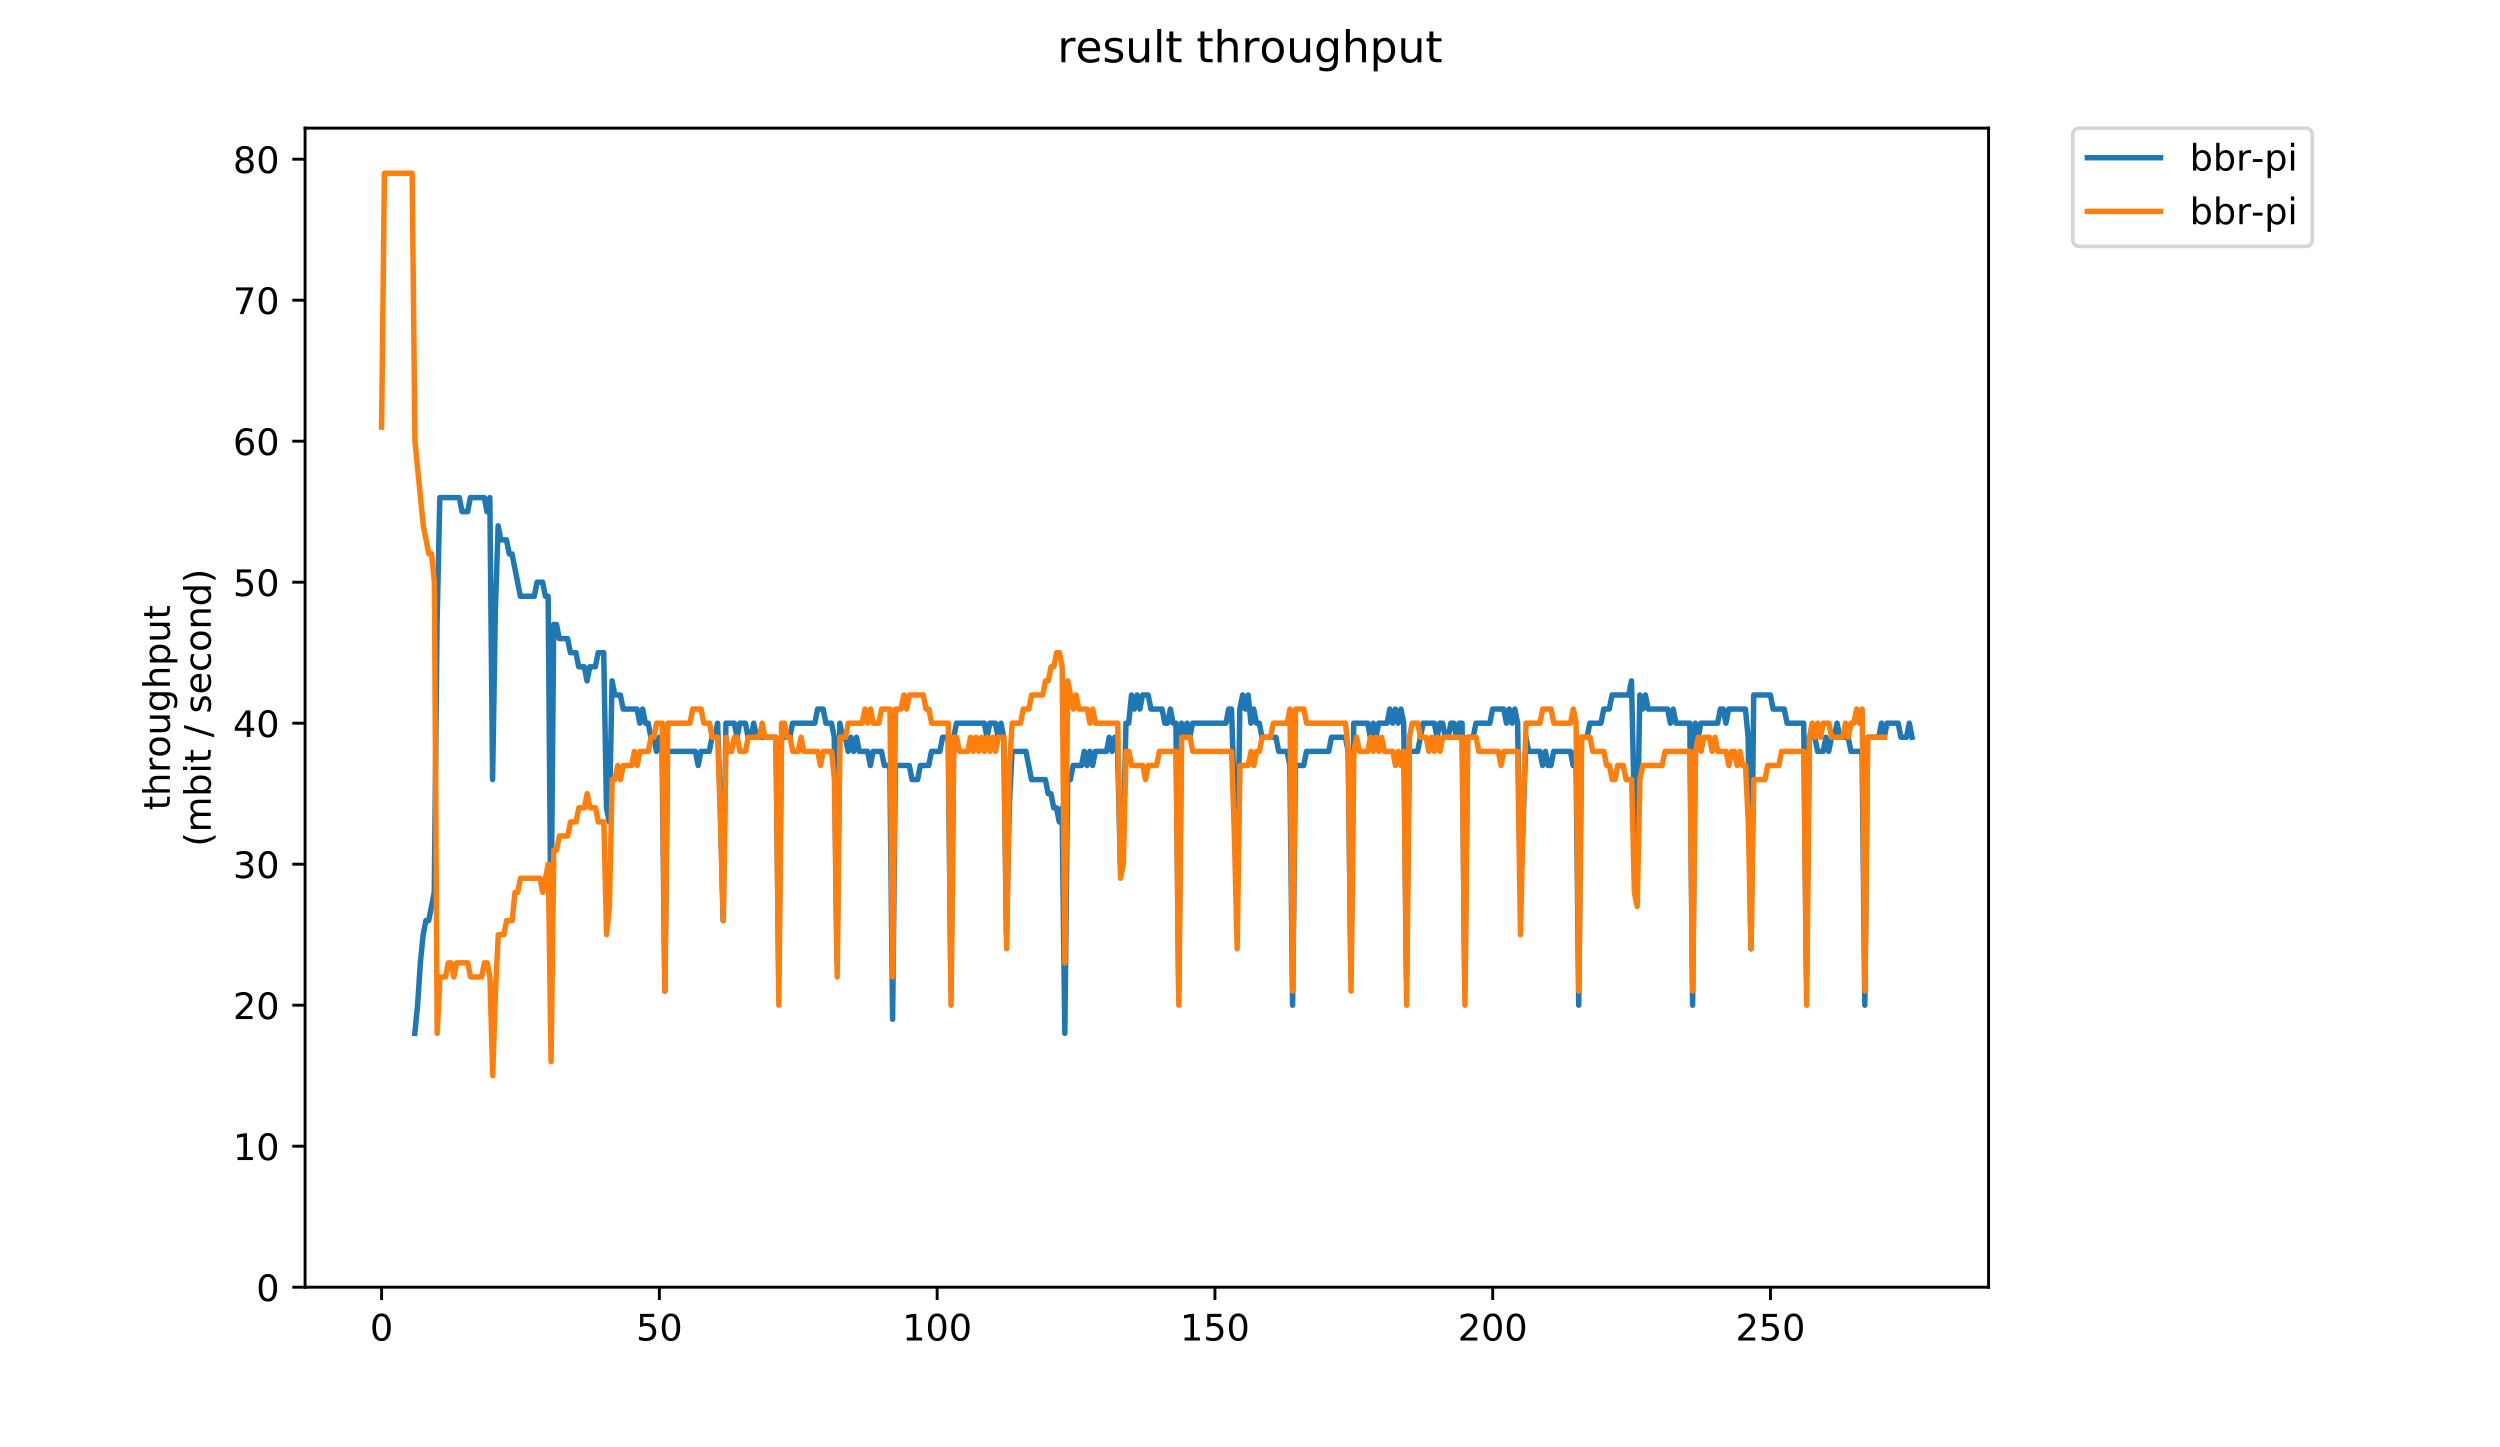 <?xml version="1.0" encoding="utf-8" standalone="no"?>
<!DOCTYPE svg PUBLIC "-//W3C//DTD SVG 1.1//EN"
  "http://www.w3.org/Graphics/SVG/1.1/DTD/svg11.dtd">
<!-- Created with matplotlib (https://matplotlib.org/) -->
<svg height="396pt" version="1.1" viewBox="0 0 684 396" width="684pt" xmlns="http://www.w3.org/2000/svg" xmlns:xlink="http://www.w3.org/1999/xlink">
 <defs>
  <style type="text/css">
*{stroke-linecap:butt;stroke-linejoin:round;}
  </style>
 </defs>
 <g id="figure_1">
  <g id="patch_1">
   <path d="M 0 396 
L 684 396 
L 684 0 
L 0 0 
z
" style="fill:#ffffff;"/>
  </g>
  <g id="axes_1">
   <g id="patch_2">
    <path d="M 83.472 352.174 
L 544.074 352.174 
L 544.074 35.062 
L 83.472 35.062 
z
" style="fill:#ffffff;"/>
   </g>
   <g id="matplotlib.axis_1">
    <g id="xtick_1">
     <g id="line2d_1">
      <defs>
       <path d="M 0 0 
L 0 3.5 
" id="maa5a8527c0" style="stroke:#000000;stroke-width:0.8;"/>
      </defs>
      <g>
       <use style="stroke:#000000;stroke-width:0.8;" x="104.403" xlink:href="#maa5a8527c0" y="352.174"/>
      </g>
     </g>
     <g id="text_1">
      <!-- 0 -->
      <defs>
       <path d="M 31.781 66.406 
Q 24.172 66.406 20.328 58.906 
Q 16.5 51.422 16.5 36.375 
Q 16.5 21.391 20.328 13.891 
Q 24.172 6.391 31.781 6.391 
Q 39.453 6.391 43.281 13.891 
Q 47.125 21.391 47.125 36.375 
Q 47.125 51.422 43.281 58.906 
Q 39.453 66.406 31.781 66.406 
z
M 31.781 74.219 
Q 44.047 74.219 50.516 64.516 
Q 56.984 54.828 56.984 36.375 
Q 56.984 17.969 50.516 8.266 
Q 44.047 -1.422 31.781 -1.422 
Q 19.531 -1.422 13.062 8.266 
Q 6.594 17.969 6.594 36.375 
Q 6.594 54.828 13.062 64.516 
Q 19.531 74.219 31.781 74.219 
z
" id="DejaVuSans-48"/>
      </defs>
      <g transform="translate(101.221 366.773)scale(0.1 -0.1)">
       <use xlink:href="#DejaVuSans-48"/>
      </g>
     </g>
    </g>
    <g id="xtick_2">
     <g id="line2d_2">
      <g>
       <use style="stroke:#000000;stroke-width:0.8;" x="180.403" xlink:href="#maa5a8527c0" y="352.174"/>
      </g>
     </g>
     <g id="text_2">
      <!-- 50 -->
      <defs>
       <path d="M 10.797 72.906 
L 49.516 72.906 
L 49.516 64.594 
L 19.828 64.594 
L 19.828 46.734 
Q 21.969 47.469 24.109 47.828 
Q 26.266 48.188 28.422 48.188 
Q 40.625 48.188 47.75 41.5 
Q 54.891 34.812 54.891 23.391 
Q 54.891 11.625 47.562 5.094 
Q 40.234 -1.422 26.906 -1.422 
Q 22.312 -1.422 17.547 -0.641 
Q 12.797 0.141 7.719 1.703 
L 7.719 11.625 
Q 12.109 9.234 16.797 8.062 
Q 21.484 6.891 26.703 6.891 
Q 35.156 6.891 40.078 11.328 
Q 45.016 15.766 45.016 23.391 
Q 45.016 31 40.078 35.438 
Q 35.156 39.891 26.703 39.891 
Q 22.75 39.891 18.812 39.016 
Q 14.891 38.141 10.797 36.281 
z
" id="DejaVuSans-53"/>
      </defs>
      <g transform="translate(174.041 366.773)scale(0.1 -0.1)">
       <use xlink:href="#DejaVuSans-53"/>
       <use x="63.623" xlink:href="#DejaVuSans-48"/>
      </g>
     </g>
    </g>
    <g id="xtick_3">
     <g id="line2d_3">
      <g>
       <use style="stroke:#000000;stroke-width:0.8;" x="256.403" xlink:href="#maa5a8527c0" y="352.174"/>
      </g>
     </g>
     <g id="text_3">
      <!-- 100 -->
      <defs>
       <path d="M 12.406 8.297 
L 28.516 8.297 
L 28.516 63.922 
L 10.984 60.406 
L 10.984 69.391 
L 28.422 72.906 
L 38.281 72.906 
L 38.281 8.297 
L 54.391 8.297 
L 54.391 0 
L 12.406 0 
z
" id="DejaVuSans-49"/>
      </defs>
      <g transform="translate(246.86 366.773)scale(0.1 -0.1)">
       <use xlink:href="#DejaVuSans-49"/>
       <use x="63.623" xlink:href="#DejaVuSans-48"/>
       <use x="127.246" xlink:href="#DejaVuSans-48"/>
      </g>
     </g>
    </g>
    <g id="xtick_4">
     <g id="line2d_4">
      <g>
       <use style="stroke:#000000;stroke-width:0.8;" x="332.404" xlink:href="#maa5a8527c0" y="352.174"/>
      </g>
     </g>
     <g id="text_4">
      <!-- 150 -->
      <g transform="translate(322.86 366.773)scale(0.1 -0.1)">
       <use xlink:href="#DejaVuSans-49"/>
       <use x="63.623" xlink:href="#DejaVuSans-53"/>
       <use x="127.246" xlink:href="#DejaVuSans-48"/>
      </g>
     </g>
    </g>
    <g id="xtick_5">
     <g id="line2d_5">
      <g>
       <use style="stroke:#000000;stroke-width:0.8;" x="408.404" xlink:href="#maa5a8527c0" y="352.174"/>
      </g>
     </g>
     <g id="text_5">
      <!-- 200 -->
      <defs>
       <path d="M 19.188 8.297 
L 53.609 8.297 
L 53.609 0 
L 7.328 0 
L 7.328 8.297 
Q 12.938 14.109 22.625 23.891 
Q 32.328 33.688 34.812 36.531 
Q 39.547 41.844 41.422 45.531 
Q 43.312 49.219 43.312 52.781 
Q 43.312 58.594 39.234 62.25 
Q 35.156 65.922 28.609 65.922 
Q 23.969 65.922 18.812 64.312 
Q 13.672 62.703 7.812 59.422 
L 7.812 69.391 
Q 13.766 71.781 18.938 73 
Q 24.125 74.219 28.422 74.219 
Q 39.75 74.219 46.484 68.547 
Q 53.219 62.891 53.219 53.422 
Q 53.219 48.922 51.531 44.891 
Q 49.859 40.875 45.406 35.406 
Q 44.188 33.984 37.641 27.219 
Q 31.109 20.453 19.188 8.297 
z
" id="DejaVuSans-50"/>
      </defs>
      <g transform="translate(398.86 366.773)scale(0.1 -0.1)">
       <use xlink:href="#DejaVuSans-50"/>
       <use x="63.623" xlink:href="#DejaVuSans-48"/>
       <use x="127.246" xlink:href="#DejaVuSans-48"/>
      </g>
     </g>
    </g>
    <g id="xtick_6">
     <g id="line2d_6">
      <g>
       <use style="stroke:#000000;stroke-width:0.8;" x="484.405" xlink:href="#maa5a8527c0" y="352.174"/>
      </g>
     </g>
     <g id="text_6">
      <!-- 250 -->
      <g transform="translate(474.861 366.773)scale(0.1 -0.1)">
       <use xlink:href="#DejaVuSans-50"/>
       <use x="63.623" xlink:href="#DejaVuSans-53"/>
       <use x="127.246" xlink:href="#DejaVuSans-48"/>
      </g>
     </g>
    </g>
   </g>
   <g id="matplotlib.axis_2">
    <g id="ytick_1">
     <g id="line2d_7">
      <defs>
       <path d="M 0 0 
L -3.5 0 
" id="mdf069adab5" style="stroke:#000000;stroke-width:0.8;"/>
      </defs>
      <g>
       <use style="stroke:#000000;stroke-width:0.8;" x="83.472" xlink:href="#mdf069adab5" y="352.174"/>
      </g>
     </g>
     <g id="text_7">
      <!-- 0 -->
      <g transform="translate(70.11 355.973)scale(0.1 -0.1)">
       <use xlink:href="#DejaVuSans-48"/>
      </g>
     </g>
    </g>
    <g id="ytick_2">
     <g id="line2d_8">
      <g>
       <use style="stroke:#000000;stroke-width:0.8;" x="83.472" xlink:href="#mdf069adab5" y="313.596"/>
      </g>
     </g>
     <g id="text_8">
      <!-- 10 -->
      <g transform="translate(63.747 317.395)scale(0.1 -0.1)">
       <use xlink:href="#DejaVuSans-49"/>
       <use x="63.623" xlink:href="#DejaVuSans-48"/>
      </g>
     </g>
    </g>
    <g id="ytick_3">
     <g id="line2d_9">
      <g>
       <use style="stroke:#000000;stroke-width:0.8;" x="83.472" xlink:href="#mdf069adab5" y="275.018"/>
      </g>
     </g>
     <g id="text_9">
      <!-- 20 -->
      <g transform="translate(63.747 278.817)scale(0.1 -0.1)">
       <use xlink:href="#DejaVuSans-50"/>
       <use x="63.623" xlink:href="#DejaVuSans-48"/>
      </g>
     </g>
    </g>
    <g id="ytick_4">
     <g id="line2d_10">
      <g>
       <use style="stroke:#000000;stroke-width:0.8;" x="83.472" xlink:href="#mdf069adab5" y="236.44"/>
      </g>
     </g>
     <g id="text_10">
      <!-- 30 -->
      <defs>
       <path d="M 40.578 39.312 
Q 47.656 37.797 51.625 33 
Q 55.609 28.219 55.609 21.188 
Q 55.609 10.406 48.188 4.484 
Q 40.766 -1.422 27.094 -1.422 
Q 22.516 -1.422 17.656 -0.516 
Q 12.797 0.391 7.625 2.203 
L 7.625 11.719 
Q 11.719 9.328 16.594 8.109 
Q 21.484 6.891 26.812 6.891 
Q 36.078 6.891 40.938 10.547 
Q 45.797 14.203 45.797 21.188 
Q 45.797 27.641 41.281 31.266 
Q 36.766 34.906 28.719 34.906 
L 20.219 34.906 
L 20.219 43.016 
L 29.109 43.016 
Q 36.375 43.016 40.234 45.922 
Q 44.094 48.828 44.094 54.297 
Q 44.094 59.906 40.109 62.906 
Q 36.141 65.922 28.719 65.922 
Q 24.656 65.922 20.016 65.031 
Q 15.375 64.156 9.812 62.312 
L 9.812 71.094 
Q 15.438 72.656 20.344 73.438 
Q 25.25 74.219 29.594 74.219 
Q 40.828 74.219 47.359 69.109 
Q 53.906 64.016 53.906 55.328 
Q 53.906 49.266 50.438 45.094 
Q 46.969 40.922 40.578 39.312 
z
" id="DejaVuSans-51"/>
      </defs>
      <g transform="translate(63.747 240.239)scale(0.1 -0.1)">
       <use xlink:href="#DejaVuSans-51"/>
       <use x="63.623" xlink:href="#DejaVuSans-48"/>
      </g>
     </g>
    </g>
    <g id="ytick_5">
     <g id="line2d_11">
      <g>
       <use style="stroke:#000000;stroke-width:0.8;" x="83.472" xlink:href="#mdf069adab5" y="197.862"/>
      </g>
     </g>
     <g id="text_11">
      <!-- 40 -->
      <defs>
       <path d="M 37.797 64.312 
L 12.891 25.391 
L 37.797 25.391 
z
M 35.203 72.906 
L 47.609 72.906 
L 47.609 25.391 
L 58.016 25.391 
L 58.016 17.188 
L 47.609 17.188 
L 47.609 0 
L 37.797 0 
L 37.797 17.188 
L 4.891 17.188 
L 4.891 26.703 
z
" id="DejaVuSans-52"/>
      </defs>
      <g transform="translate(63.747 201.661)scale(0.1 -0.1)">
       <use xlink:href="#DejaVuSans-52"/>
       <use x="63.623" xlink:href="#DejaVuSans-48"/>
      </g>
     </g>
    </g>
    <g id="ytick_6">
     <g id="line2d_12">
      <g>
       <use style="stroke:#000000;stroke-width:0.8;" x="83.472" xlink:href="#mdf069adab5" y="159.284"/>
      </g>
     </g>
     <g id="text_12">
      <!-- 50 -->
      <g transform="translate(63.747 163.083)scale(0.1 -0.1)">
       <use xlink:href="#DejaVuSans-53"/>
       <use x="63.623" xlink:href="#DejaVuSans-48"/>
      </g>
     </g>
    </g>
    <g id="ytick_7">
     <g id="line2d_13">
      <g>
       <use style="stroke:#000000;stroke-width:0.8;" x="83.472" xlink:href="#mdf069adab5" y="120.706"/>
      </g>
     </g>
     <g id="text_13">
      <!-- 60 -->
      <defs>
       <path d="M 33.016 40.375 
Q 26.375 40.375 22.484 35.828 
Q 18.609 31.297 18.609 23.391 
Q 18.609 15.531 22.484 10.953 
Q 26.375 6.391 33.016 6.391 
Q 39.656 6.391 43.531 10.953 
Q 47.406 15.531 47.406 23.391 
Q 47.406 31.297 43.531 35.828 
Q 39.656 40.375 33.016 40.375 
z
M 52.594 71.297 
L 52.594 62.312 
Q 48.875 64.062 45.094 64.984 
Q 41.312 65.922 37.594 65.922 
Q 27.828 65.922 22.672 59.328 
Q 17.531 52.734 16.797 39.406 
Q 19.672 43.656 24.016 45.922 
Q 28.375 48.188 33.594 48.188 
Q 44.578 48.188 50.953 41.516 
Q 57.328 34.859 57.328 23.391 
Q 57.328 12.156 50.688 5.359 
Q 44.047 -1.422 33.016 -1.422 
Q 20.359 -1.422 13.672 8.266 
Q 6.984 17.969 6.984 36.375 
Q 6.984 53.656 15.188 63.938 
Q 23.391 74.219 37.203 74.219 
Q 40.922 74.219 44.703 73.484 
Q 48.484 72.75 52.594 71.297 
z
" id="DejaVuSans-54"/>
      </defs>
      <g transform="translate(63.747 124.505)scale(0.1 -0.1)">
       <use xlink:href="#DejaVuSans-54"/>
       <use x="63.623" xlink:href="#DejaVuSans-48"/>
      </g>
     </g>
    </g>
    <g id="ytick_8">
     <g id="line2d_14">
      <g>
       <use style="stroke:#000000;stroke-width:0.8;" x="83.472" xlink:href="#mdf069adab5" y="82.128"/>
      </g>
     </g>
     <g id="text_14">
      <!-- 70 -->
      <defs>
       <path d="M 8.203 72.906 
L 55.078 72.906 
L 55.078 68.703 
L 28.609 0 
L 18.312 0 
L 43.219 64.594 
L 8.203 64.594 
z
" id="DejaVuSans-55"/>
      </defs>
      <g transform="translate(63.747 85.927)scale(0.1 -0.1)">
       <use xlink:href="#DejaVuSans-55"/>
       <use x="63.623" xlink:href="#DejaVuSans-48"/>
      </g>
     </g>
    </g>
    <g id="ytick_9">
     <g id="line2d_15">
      <g>
       <use style="stroke:#000000;stroke-width:0.8;" x="83.472" xlink:href="#mdf069adab5" y="43.55"/>
      </g>
     </g>
     <g id="text_15">
      <!-- 80 -->
      <defs>
       <path d="M 31.781 34.625 
Q 24.75 34.625 20.719 30.859 
Q 16.703 27.094 16.703 20.516 
Q 16.703 13.922 20.719 10.156 
Q 24.75 6.391 31.781 6.391 
Q 38.812 6.391 42.859 10.172 
Q 46.922 13.969 46.922 20.516 
Q 46.922 27.094 42.891 30.859 
Q 38.875 34.625 31.781 34.625 
z
M 21.922 38.812 
Q 15.578 40.375 12.031 44.719 
Q 8.5 49.078 8.5 55.328 
Q 8.5 64.062 14.719 69.141 
Q 20.953 74.219 31.781 74.219 
Q 42.672 74.219 48.875 69.141 
Q 55.078 64.062 55.078 55.328 
Q 55.078 49.078 51.531 44.719 
Q 48 40.375 41.703 38.812 
Q 48.828 37.156 52.797 32.312 
Q 56.781 27.484 56.781 20.516 
Q 56.781 9.906 50.312 4.234 
Q 43.844 -1.422 31.781 -1.422 
Q 19.734 -1.422 13.25 4.234 
Q 6.781 9.906 6.781 20.516 
Q 6.781 27.484 10.781 32.312 
Q 14.797 37.156 21.922 38.812 
z
M 18.312 54.391 
Q 18.312 48.734 21.844 45.562 
Q 25.391 42.391 31.781 42.391 
Q 38.141 42.391 41.719 45.562 
Q 45.312 48.734 45.312 54.391 
Q 45.312 60.062 41.719 63.234 
Q 38.141 66.406 31.781 66.406 
Q 25.391 66.406 21.844 63.234 
Q 18.312 60.062 18.312 54.391 
z
" id="DejaVuSans-56"/>
      </defs>
      <g transform="translate(63.747 47.349)scale(0.1 -0.1)">
       <use xlink:href="#DejaVuSans-56"/>
       <use x="63.623" xlink:href="#DejaVuSans-48"/>
      </g>
     </g>
    </g>
    <g id="text_16">
     <!-- throughput -->
     <defs>
      <path d="M 18.312 70.219 
L 18.312 54.688 
L 36.812 54.688 
L 36.812 47.703 
L 18.312 47.703 
L 18.312 18.016 
Q 18.312 11.328 20.141 9.422 
Q 21.969 7.516 27.594 7.516 
L 36.812 7.516 
L 36.812 0 
L 27.594 0 
Q 17.188 0 13.234 3.875 
Q 9.281 7.766 9.281 18.016 
L 9.281 47.703 
L 2.688 47.703 
L 2.688 54.688 
L 9.281 54.688 
L 9.281 70.219 
z
" id="DejaVuSans-116"/>
      <path d="M 54.891 33.016 
L 54.891 0 
L 45.906 0 
L 45.906 32.719 
Q 45.906 40.484 42.875 44.328 
Q 39.844 48.188 33.797 48.188 
Q 26.516 48.188 22.312 43.547 
Q 18.109 38.922 18.109 30.906 
L 18.109 0 
L 9.078 0 
L 9.078 75.984 
L 18.109 75.984 
L 18.109 46.188 
Q 21.344 51.125 25.703 53.562 
Q 30.078 56 35.797 56 
Q 45.219 56 50.047 50.172 
Q 54.891 44.344 54.891 33.016 
z
" id="DejaVuSans-104"/>
      <path d="M 41.109 46.297 
Q 39.594 47.172 37.812 47.578 
Q 36.031 48 33.891 48 
Q 26.266 48 22.188 43.047 
Q 18.109 38.094 18.109 28.812 
L 18.109 0 
L 9.078 0 
L 9.078 54.688 
L 18.109 54.688 
L 18.109 46.188 
Q 20.953 51.172 25.484 53.578 
Q 30.031 56 36.531 56 
Q 37.453 56 38.578 55.875 
Q 39.703 55.766 41.062 55.516 
z
" id="DejaVuSans-114"/>
      <path d="M 30.609 48.391 
Q 23.391 48.391 19.188 42.75 
Q 14.984 37.109 14.984 27.297 
Q 14.984 17.484 19.156 11.844 
Q 23.344 6.203 30.609 6.203 
Q 37.797 6.203 41.984 11.859 
Q 46.188 17.531 46.188 27.297 
Q 46.188 37.016 41.984 42.703 
Q 37.797 48.391 30.609 48.391 
z
M 30.609 56 
Q 42.328 56 49.016 48.375 
Q 55.719 40.766 55.719 27.297 
Q 55.719 13.875 49.016 6.219 
Q 42.328 -1.422 30.609 -1.422 
Q 18.844 -1.422 12.172 6.219 
Q 5.516 13.875 5.516 27.297 
Q 5.516 40.766 12.172 48.375 
Q 18.844 56 30.609 56 
z
" id="DejaVuSans-111"/>
      <path d="M 8.5 21.578 
L 8.5 54.688 
L 17.484 54.688 
L 17.484 21.922 
Q 17.484 14.156 20.5 10.266 
Q 23.531 6.391 29.594 6.391 
Q 36.859 6.391 41.078 11.031 
Q 45.312 15.672 45.312 23.688 
L 45.312 54.688 
L 54.297 54.688 
L 54.297 0 
L 45.312 0 
L 45.312 8.406 
Q 42.047 3.422 37.719 1 
Q 33.406 -1.422 27.688 -1.422 
Q 18.266 -1.422 13.375 4.438 
Q 8.5 10.297 8.5 21.578 
z
M 31.109 56 
z
" id="DejaVuSans-117"/>
      <path d="M 45.406 27.984 
Q 45.406 37.75 41.375 43.109 
Q 37.359 48.484 30.078 48.484 
Q 22.859 48.484 18.828 43.109 
Q 14.797 37.75 14.797 27.984 
Q 14.797 18.266 18.828 12.891 
Q 22.859 7.516 30.078 7.516 
Q 37.359 7.516 41.375 12.891 
Q 45.406 18.266 45.406 27.984 
z
M 54.391 6.781 
Q 54.391 -7.172 48.188 -13.984 
Q 42 -20.797 29.203 -20.797 
Q 24.469 -20.797 20.266 -20.094 
Q 16.062 -19.391 12.109 -17.922 
L 12.109 -9.188 
Q 16.062 -11.328 19.922 -12.344 
Q 23.781 -13.375 27.781 -13.375 
Q 36.625 -13.375 41.016 -8.766 
Q 45.406 -4.156 45.406 5.172 
L 45.406 9.625 
Q 42.625 4.781 38.281 2.391 
Q 33.938 0 27.875 0 
Q 17.828 0 11.672 7.656 
Q 5.516 15.328 5.516 27.984 
Q 5.516 40.672 11.672 48.328 
Q 17.828 56 27.875 56 
Q 33.938 56 38.281 53.609 
Q 42.625 51.219 45.406 46.391 
L 45.406 54.688 
L 54.391 54.688 
z
" id="DejaVuSans-103"/>
      <path d="M 18.109 8.203 
L 18.109 -20.797 
L 9.078 -20.797 
L 9.078 54.688 
L 18.109 54.688 
L 18.109 46.391 
Q 20.953 51.266 25.266 53.625 
Q 29.594 56 35.594 56 
Q 45.562 56 51.781 48.094 
Q 58.016 40.188 58.016 27.297 
Q 58.016 14.406 51.781 6.484 
Q 45.562 -1.422 35.594 -1.422 
Q 29.594 -1.422 25.266 0.953 
Q 20.953 3.328 18.109 8.203 
z
M 48.688 27.297 
Q 48.688 37.203 44.609 42.844 
Q 40.531 48.484 33.406 48.484 
Q 26.266 48.484 22.188 42.844 
Q 18.109 37.203 18.109 27.297 
Q 18.109 17.391 22.188 11.75 
Q 26.266 6.109 33.406 6.109 
Q 40.531 6.109 44.609 11.75 
Q 48.688 17.391 48.688 27.297 
z
" id="DejaVuSans-112"/>
     </defs>
     <g transform="translate(46.47 221.675)rotate(-90)scale(0.1 -0.1)">
      <use xlink:href="#DejaVuSans-116"/>
      <use x="39.209" xlink:href="#DejaVuSans-104"/>
      <use x="102.588" xlink:href="#DejaVuSans-114"/>
      <use x="143.67" xlink:href="#DejaVuSans-111"/>
      <use x="204.852" xlink:href="#DejaVuSans-117"/>
      <use x="268.23" xlink:href="#DejaVuSans-103"/>
      <use x="331.707" xlink:href="#DejaVuSans-104"/>
      <use x="395.086" xlink:href="#DejaVuSans-112"/>
      <use x="458.562" xlink:href="#DejaVuSans-117"/>
      <use x="521.941" xlink:href="#DejaVuSans-116"/>
     </g>
     <!-- (mbit / second) -->
     <defs>
      <path d="M 31 75.875 
Q 24.469 64.656 21.281 53.656 
Q 18.109 42.672 18.109 31.391 
Q 18.109 20.125 21.312 9.062 
Q 24.516 -2 31 -13.188 
L 23.188 -13.188 
Q 15.875 -1.703 12.234 9.375 
Q 8.594 20.453 8.594 31.391 
Q 8.594 42.281 12.203 53.312 
Q 15.828 64.359 23.188 75.875 
z
" id="DejaVuSans-40"/>
      <path d="M 52 44.188 
Q 55.375 50.25 60.062 53.125 
Q 64.75 56 71.094 56 
Q 79.641 56 84.281 50.016 
Q 88.922 44.047 88.922 33.016 
L 88.922 0 
L 79.891 0 
L 79.891 32.719 
Q 79.891 40.578 77.094 44.375 
Q 74.312 48.188 68.609 48.188 
Q 61.625 48.188 57.562 43.547 
Q 53.516 38.922 53.516 30.906 
L 53.516 0 
L 44.484 0 
L 44.484 32.719 
Q 44.484 40.625 41.703 44.406 
Q 38.922 48.188 33.109 48.188 
Q 26.219 48.188 22.156 43.531 
Q 18.109 38.875 18.109 30.906 
L 18.109 0 
L 9.078 0 
L 9.078 54.688 
L 18.109 54.688 
L 18.109 46.188 
Q 21.188 51.219 25.484 53.609 
Q 29.781 56 35.688 56 
Q 41.656 56 45.828 52.969 
Q 50 49.953 52 44.188 
z
" id="DejaVuSans-109"/>
      <path d="M 48.688 27.297 
Q 48.688 37.203 44.609 42.844 
Q 40.531 48.484 33.406 48.484 
Q 26.266 48.484 22.188 42.844 
Q 18.109 37.203 18.109 27.297 
Q 18.109 17.391 22.188 11.75 
Q 26.266 6.109 33.406 6.109 
Q 40.531 6.109 44.609 11.75 
Q 48.688 17.391 48.688 27.297 
z
M 18.109 46.391 
Q 20.953 51.266 25.266 53.625 
Q 29.594 56 35.594 56 
Q 45.562 56 51.781 48.094 
Q 58.016 40.188 58.016 27.297 
Q 58.016 14.406 51.781 6.484 
Q 45.562 -1.422 35.594 -1.422 
Q 29.594 -1.422 25.266 0.953 
Q 20.953 3.328 18.109 8.203 
L 18.109 0 
L 9.078 0 
L 9.078 75.984 
L 18.109 75.984 
z
" id="DejaVuSans-98"/>
      <path d="M 9.422 54.688 
L 18.406 54.688 
L 18.406 0 
L 9.422 0 
z
M 9.422 75.984 
L 18.406 75.984 
L 18.406 64.594 
L 9.422 64.594 
z
" id="DejaVuSans-105"/>
      <path id="DejaVuSans-32"/>
      <path d="M 25.391 72.906 
L 33.688 72.906 
L 8.297 -9.281 
L 0 -9.281 
z
" id="DejaVuSans-47"/>
      <path d="M 44.281 53.078 
L 44.281 44.578 
Q 40.484 46.531 36.375 47.5 
Q 32.281 48.484 27.875 48.484 
Q 21.188 48.484 17.844 46.438 
Q 14.5 44.391 14.5 40.281 
Q 14.5 37.156 16.891 35.375 
Q 19.281 33.594 26.516 31.984 
L 29.594 31.297 
Q 39.156 29.25 43.188 25.516 
Q 47.219 21.781 47.219 15.094 
Q 47.219 7.469 41.188 3.016 
Q 35.156 -1.422 24.609 -1.422 
Q 20.219 -1.422 15.453 -0.562 
Q 10.688 0.297 5.422 2 
L 5.422 11.281 
Q 10.406 8.688 15.234 7.391 
Q 20.062 6.109 24.812 6.109 
Q 31.156 6.109 34.562 8.281 
Q 37.984 10.453 37.984 14.406 
Q 37.984 18.062 35.516 20.016 
Q 33.062 21.969 24.703 23.781 
L 21.578 24.516 
Q 13.234 26.266 9.516 29.906 
Q 5.812 33.547 5.812 39.891 
Q 5.812 47.609 11.281 51.797 
Q 16.75 56 26.812 56 
Q 31.781 56 36.172 55.266 
Q 40.578 54.547 44.281 53.078 
z
" id="DejaVuSans-115"/>
      <path d="M 56.203 29.594 
L 56.203 25.203 
L 14.891 25.203 
Q 15.484 15.922 20.484 11.062 
Q 25.484 6.203 34.422 6.203 
Q 39.594 6.203 44.453 7.469 
Q 49.312 8.734 54.109 11.281 
L 54.109 2.781 
Q 49.266 0.734 44.188 -0.344 
Q 39.109 -1.422 33.891 -1.422 
Q 20.797 -1.422 13.156 6.188 
Q 5.516 13.812 5.516 26.812 
Q 5.516 40.234 12.766 48.109 
Q 20.016 56 32.328 56 
Q 43.359 56 49.781 48.891 
Q 56.203 41.797 56.203 29.594 
z
M 47.219 32.234 
Q 47.125 39.594 43.094 43.984 
Q 39.062 48.391 32.422 48.391 
Q 24.906 48.391 20.391 44.141 
Q 15.875 39.891 15.188 32.172 
z
" id="DejaVuSans-101"/>
      <path d="M 48.781 52.594 
L 48.781 44.188 
Q 44.969 46.297 41.141 47.344 
Q 37.312 48.391 33.406 48.391 
Q 24.656 48.391 19.812 42.844 
Q 14.984 37.312 14.984 27.297 
Q 14.984 17.281 19.812 11.734 
Q 24.656 6.203 33.406 6.203 
Q 37.312 6.203 41.141 7.25 
Q 44.969 8.297 48.781 10.406 
L 48.781 2.094 
Q 45.016 0.344 40.984 -0.531 
Q 36.969 -1.422 32.422 -1.422 
Q 20.062 -1.422 12.781 6.344 
Q 5.516 14.109 5.516 27.297 
Q 5.516 40.672 12.859 48.328 
Q 20.219 56 33.016 56 
Q 37.156 56 41.109 55.141 
Q 45.062 54.297 48.781 52.594 
z
" id="DejaVuSans-99"/>
      <path d="M 54.891 33.016 
L 54.891 0 
L 45.906 0 
L 45.906 32.719 
Q 45.906 40.484 42.875 44.328 
Q 39.844 48.188 33.797 48.188 
Q 26.516 48.188 22.312 43.547 
Q 18.109 38.922 18.109 30.906 
L 18.109 0 
L 9.078 0 
L 9.078 54.688 
L 18.109 54.688 
L 18.109 46.188 
Q 21.344 51.125 25.703 53.562 
Q 30.078 56 35.797 56 
Q 45.219 56 50.047 50.172 
Q 54.891 44.344 54.891 33.016 
z
" id="DejaVuSans-110"/>
      <path d="M 45.406 46.391 
L 45.406 75.984 
L 54.391 75.984 
L 54.391 0 
L 45.406 0 
L 45.406 8.203 
Q 42.578 3.328 38.25 0.953 
Q 33.938 -1.422 27.875 -1.422 
Q 17.969 -1.422 11.734 6.484 
Q 5.516 14.406 5.516 27.297 
Q 5.516 40.188 11.734 48.094 
Q 17.969 56 27.875 56 
Q 33.938 56 38.25 53.625 
Q 42.578 51.266 45.406 46.391 
z
M 14.797 27.297 
Q 14.797 17.391 18.875 11.75 
Q 22.953 6.109 30.078 6.109 
Q 37.203 6.109 41.297 11.75 
Q 45.406 17.391 45.406 27.297 
Q 45.406 37.203 41.297 42.844 
Q 37.203 48.484 30.078 48.484 
Q 22.953 48.484 18.875 42.844 
Q 14.797 37.203 14.797 27.297 
z
" id="DejaVuSans-100"/>
      <path d="M 8.016 75.875 
L 15.828 75.875 
Q 23.141 64.359 26.781 53.312 
Q 30.422 42.281 30.422 31.391 
Q 30.422 20.453 26.781 9.375 
Q 23.141 -1.703 15.828 -13.188 
L 8.016 -13.188 
Q 14.5 -2 17.703 9.062 
Q 20.906 20.125 20.906 31.391 
Q 20.906 42.672 17.703 53.656 
Q 14.5 64.656 8.016 75.875 
z
" id="DejaVuSans-41"/>
     </defs>
     <g transform="translate(57.668 231.609)rotate(-90)scale(0.1 -0.1)">
      <use xlink:href="#DejaVuSans-40"/>
      <use x="39.014" xlink:href="#DejaVuSans-109"/>
      <use x="136.426" xlink:href="#DejaVuSans-98"/>
      <use x="199.902" xlink:href="#DejaVuSans-105"/>
      <use x="227.686" xlink:href="#DejaVuSans-116"/>
      <use x="266.895" xlink:href="#DejaVuSans-32"/>
      <use x="298.682" xlink:href="#DejaVuSans-47"/>
      <use x="332.373" xlink:href="#DejaVuSans-32"/>
      <use x="364.16" xlink:href="#DejaVuSans-115"/>
      <use x="416.26" xlink:href="#DejaVuSans-101"/>
      <use x="477.783" xlink:href="#DejaVuSans-99"/>
      <use x="532.764" xlink:href="#DejaVuSans-111"/>
      <use x="593.945" xlink:href="#DejaVuSans-110"/>
      <use x="657.324" xlink:href="#DejaVuSans-100"/>
      <use x="720.801" xlink:href="#DejaVuSans-41"/>
     </g>
    </g>
   </g>
   <g id="line2d_16">
    <path clip-path="url(#p675b770ed4)" d="M 113.495 282.734 
L 114.255 275.018 
L 115.015 263.445 
L 115.775 255.729 
L 116.535 251.871 
L 117.295 251.871 
L 118.815 244.156 
L 119.575 170.857 
L 120.335 136.137 
L 125.655 136.137 
L 126.415 139.995 
L 127.935 139.995 
L 128.695 136.137 
L 132.495 136.137 
L 133.255 139.995 
L 134.015 136.137 
L 134.775 213.293 
L 135.535 166.999 
L 136.296 143.853 
L 137.056 147.71 
L 138.576 147.71 
L 139.336 151.568 
L 140.096 151.568 
L 142.376 163.142 
L 146.176 163.142 
L 146.936 159.284 
L 148.456 159.284 
L 149.216 163.142 
L 149.976 163.142 
L 150.736 255.729 
L 151.496 170.857 
L 152.256 170.857 
L 153.016 174.715 
L 155.296 174.715 
L 156.056 178.573 
L 157.576 178.573 
L 158.336 182.431 
L 159.856 182.431 
L 160.616 186.289 
L 161.376 182.431 
L 162.896 182.431 
L 163.656 178.573 
L 165.176 178.573 
L 165.936 221.009 
L 166.696 224.867 
L 167.456 186.289 
L 168.216 190.146 
L 169.736 190.146 
L 170.496 194.004 
L 174.296 194.004 
L 175.056 197.862 
L 175.816 194.004 
L 176.576 197.862 
L 177.336 197.862 
L 178.096 201.72 
L 178.856 201.72 
L 179.616 205.578 
L 180.376 201.72 
L 181.136 205.578 
L 181.896 271.16 
L 182.656 205.578 
L 190.256 205.578 
L 191.016 209.435 
L 191.776 205.578 
L 194.056 205.578 
L 194.816 201.72 
L 195.576 201.72 
L 196.336 197.862 
L 197.096 221.009 
L 197.856 251.871 
L 198.616 197.862 
L 200.896 197.862 
L 201.656 201.72 
L 202.416 197.862 
L 203.936 197.862 
L 204.696 201.72 
L 205.456 201.72 
L 206.216 197.862 
L 206.976 201.72 
L 212.296 201.72 
L 213.056 267.302 
L 213.816 201.72 
L 216.096 201.72 
L 216.856 197.862 
L 222.936 197.862 
L 223.696 194.004 
L 225.216 194.004 
L 225.976 197.862 
L 227.496 197.862 
L 228.256 201.72 
L 229.016 263.445 
L 229.776 197.862 
L 230.536 201.72 
L 231.296 201.72 
L 232.056 205.578 
L 232.816 201.72 
L 233.576 205.578 
L 234.336 201.72 
L 235.096 205.578 
L 237.376 205.578 
L 238.136 209.435 
L 238.896 205.578 
L 241.176 205.578 
L 241.936 209.435 
L 243.456 209.435 
L 244.216 278.876 
L 244.976 209.435 
L 248.776 209.435 
L 249.536 213.293 
L 251.056 213.293 
L 251.816 209.435 
L 254.096 209.435 
L 254.856 205.578 
L 257.136 205.578 
L 257.896 201.72 
L 259.416 201.72 
L 260.176 271.16 
L 260.936 201.72 
L 261.696 197.862 
L 269.296 197.862 
L 270.056 201.72 
L 270.816 197.862 
L 272.336 197.862 
L 273.096 201.72 
L 273.856 197.862 
L 274.616 201.72 
L 275.376 255.729 
L 276.136 221.009 
L 276.896 205.578 
L 280.696 205.578 
L 282.216 213.293 
L 286.016 213.293 
L 286.776 217.151 
L 287.536 217.151 
L 288.296 221.009 
L 289.056 221.009 
L 289.816 224.867 
L 290.576 221.009 
L 291.336 282.734 
L 292.096 213.293 
L 292.856 213.293 
L 293.616 209.435 
L 295.896 209.435 
L 296.656 205.578 
L 297.416 209.435 
L 298.176 205.578 
L 298.936 209.435 
L 299.696 205.578 
L 302.736 205.578 
L 303.496 201.72 
L 304.256 205.578 
L 305.016 201.72 
L 305.776 205.578 
L 306.536 236.44 
L 307.296 232.582 
L 308.056 197.862 
L 308.816 197.862 
L 309.576 190.146 
L 310.336 194.004 
L 311.096 190.146 
L 311.856 194.004 
L 312.616 190.146 
L 314.136 190.146 
L 314.896 194.004 
L 317.936 194.004 
L 318.696 197.862 
L 319.456 197.862 
L 320.216 194.004 
L 320.976 197.862 
L 321.736 197.862 
L 322.496 271.16 
L 323.256 197.862 
L 324.016 201.72 
L 324.776 197.862 
L 325.536 201.72 
L 326.296 197.862 
L 335.417 197.862 
L 336.177 194.004 
L 336.937 194.004 
L 337.697 217.151 
L 338.457 244.156 
L 339.217 194.004 
L 339.977 190.146 
L 340.737 194.004 
L 341.497 190.146 
L 342.257 197.862 
L 343.017 194.004 
L 343.777 197.862 
L 344.537 197.862 
L 345.297 201.72 
L 349.097 201.72 
L 349.857 205.578 
L 352.137 205.578 
L 352.897 209.435 
L 353.657 275.018 
L 354.417 209.435 
L 356.697 209.435 
L 357.457 205.578 
L 363.537 205.578 
L 364.297 201.72 
L 368.097 201.72 
L 368.857 205.578 
L 369.617 267.302 
L 370.377 197.862 
L 374.177 197.862 
L 374.937 201.72 
L 375.697 197.862 
L 376.457 201.72 
L 377.217 197.862 
L 379.497 197.862 
L 380.257 194.004 
L 381.017 197.862 
L 381.777 194.004 
L 382.537 197.862 
L 383.297 194.004 
L 384.057 197.862 
L 384.817 267.302 
L 385.577 205.578 
L 387.857 205.578 
L 389.377 197.862 
L 392.417 197.862 
L 393.177 201.72 
L 393.937 197.862 
L 394.697 197.862 
L 395.457 201.72 
L 396.217 201.72 
L 396.977 197.862 
L 397.737 197.862 
L 398.497 201.72 
L 399.257 197.862 
L 400.017 197.862 
L 400.777 271.16 
L 401.537 201.72 
L 403.057 201.72 
L 403.817 197.862 
L 407.617 197.862 
L 408.377 194.004 
L 411.417 194.004 
L 412.177 197.862 
L 412.937 194.004 
L 413.697 197.862 
L 414.457 194.004 
L 415.217 197.862 
L 415.977 244.156 
L 416.737 224.867 
L 417.497 201.72 
L 418.257 205.578 
L 421.297 205.578 
L 422.057 209.435 
L 422.817 205.578 
L 423.577 209.435 
L 424.337 209.435 
L 425.097 205.578 
L 429.657 205.578 
L 430.417 209.435 
L 431.177 205.578 
L 431.937 275.018 
L 432.697 201.72 
L 434.217 201.72 
L 434.977 197.862 
L 438.017 197.862 
L 438.777 194.004 
L 440.297 194.004 
L 441.057 190.146 
L 445.617 190.146 
L 446.377 186.289 
L 447.137 221.009 
L 447.897 232.582 
L 448.657 190.146 
L 449.417 194.004 
L 450.177 190.146 
L 450.937 194.004 
L 456.257 194.004 
L 457.017 197.862 
L 457.777 194.004 
L 458.537 197.862 
L 462.337 197.862 
L 463.097 275.018 
L 463.857 197.862 
L 464.617 201.72 
L 465.377 197.862 
L 469.937 197.862 
L 470.697 194.004 
L 471.457 194.004 
L 472.217 197.862 
L 472.977 194.004 
L 477.537 194.004 
L 478.297 201.72 
L 479.057 259.587 
L 479.817 190.146 
L 484.377 190.146 
L 485.137 194.004 
L 488.177 194.004 
L 488.937 197.862 
L 493.497 197.862 
L 494.257 267.302 
L 495.017 201.72 
L 496.537 201.72 
L 497.297 205.578 
L 498.817 205.578 
L 499.577 201.72 
L 500.337 205.578 
L 501.097 201.72 
L 501.857 201.72 
L 502.617 197.862 
L 503.377 201.72 
L 505.657 201.72 
L 506.417 205.578 
L 509.457 205.578 
L 510.217 275.018 
L 510.977 201.72 
L 514.017 201.72 
L 514.777 197.862 
L 515.537 201.72 
L 516.297 197.862 
L 519.337 197.862 
L 520.097 201.72 
L 521.617 201.72 
L 522.377 197.862 
L 523.137 201.72 
L 523.137 201.72 
" style="fill:none;stroke:#1f77b4;stroke-linecap:square;stroke-width:1.5;"/>
   </g>
   <g id="line2d_17">
    <path clip-path="url(#p675b770ed4)" d="M 104.409 116.848 
L 105.169 47.407 
L 112.769 47.407 
L 113.529 120.706 
L 115.809 143.853 
L 117.329 151.568 
L 118.089 151.568 
L 118.849 159.284 
L 119.609 282.734 
L 120.369 267.302 
L 121.889 267.302 
L 122.649 263.445 
L 123.409 263.445 
L 124.169 267.302 
L 124.929 263.445 
L 127.969 263.445 
L 128.729 267.302 
L 131.769 267.302 
L 132.529 263.445 
L 133.289 263.445 
L 134.049 267.302 
L 134.809 294.307 
L 135.569 271.16 
L 136.329 255.729 
L 137.849 255.729 
L 138.609 251.871 
L 140.129 251.871 
L 140.889 244.156 
L 141.649 244.156 
L 142.409 240.298 
L 147.729 240.298 
L 148.489 244.156 
L 150.009 236.44 
L 150.769 290.449 
L 151.529 232.582 
L 152.289 232.582 
L 153.049 228.724 
L 155.329 228.724 
L 156.089 224.867 
L 157.609 224.867 
L 158.369 221.009 
L 159.889 221.009 
L 160.649 217.151 
L 161.409 221.009 
L 162.929 221.009 
L 163.689 224.867 
L 165.209 224.867 
L 165.969 255.729 
L 166.729 248.013 
L 167.489 213.293 
L 168.249 213.293 
L 169.009 209.435 
L 169.769 213.293 
L 170.529 209.435 
L 172.809 209.435 
L 173.569 205.578 
L 174.329 209.435 
L 175.089 205.578 
L 177.369 205.578 
L 178.129 201.72 
L 178.889 201.72 
L 179.649 197.862 
L 181.169 197.862 
L 181.929 271.16 
L 182.689 197.862 
L 188.769 197.862 
L 189.529 194.004 
L 191.809 194.004 
L 192.569 197.862 
L 194.089 197.862 
L 194.849 201.72 
L 196.369 201.72 
L 197.129 224.867 
L 197.889 251.871 
L 198.649 201.72 
L 199.409 205.578 
L 200.169 205.578 
L 200.929 201.72 
L 201.689 201.72 
L 202.449 205.578 
L 203.969 205.578 
L 204.729 201.72 
L 207.769 201.72 
L 208.529 197.862 
L 209.289 201.72 
L 212.329 201.72 
L 213.089 275.018 
L 213.849 197.862 
L 214.609 197.862 
L 215.369 201.72 
L 216.129 201.72 
L 216.889 205.578 
L 218.409 205.578 
L 219.169 201.72 
L 219.929 205.578 
L 223.729 205.578 
L 224.489 209.435 
L 225.249 205.578 
L 227.529 205.578 
L 228.289 213.293 
L 229.049 267.302 
L 229.809 201.72 
L 231.329 201.72 
L 232.089 197.862 
L 235.889 197.862 
L 236.649 194.004 
L 237.409 197.862 
L 238.169 194.004 
L 238.929 197.862 
L 240.449 197.862 
L 241.209 194.004 
L 243.489 194.004 
L 244.249 267.302 
L 245.009 194.004 
L 246.53 194.004 
L 247.29 190.146 
L 248.05 194.004 
L 248.81 190.146 
L 252.61 190.146 
L 253.37 194.004 
L 254.13 194.004 
L 254.89 197.862 
L 259.45 197.862 
L 260.21 275.018 
L 260.97 201.72 
L 261.73 201.72 
L 262.49 205.578 
L 264.77 205.578 
L 265.53 201.72 
L 266.29 205.578 
L 267.05 201.72 
L 267.81 205.578 
L 268.57 201.72 
L 269.33 205.578 
L 270.09 201.72 
L 270.85 205.578 
L 271.61 201.72 
L 272.37 205.578 
L 273.13 201.72 
L 274.65 201.72 
L 275.41 259.587 
L 276.17 209.435 
L 276.93 197.862 
L 279.21 197.862 
L 279.97 194.004 
L 281.49 194.004 
L 282.25 190.146 
L 285.29 190.146 
L 286.05 186.289 
L 286.81 186.289 
L 287.57 182.431 
L 288.33 182.431 
L 289.09 178.573 
L 289.85 178.573 
L 290.61 182.431 
L 291.37 263.445 
L 292.13 186.289 
L 293.65 194.004 
L 294.41 190.146 
L 295.17 194.004 
L 297.45 194.004 
L 298.21 197.862 
L 298.97 194.004 
L 299.73 197.862 
L 305.81 197.862 
L 306.57 240.298 
L 307.33 236.44 
L 308.09 205.578 
L 308.85 205.578 
L 309.61 209.435 
L 312.65 209.435 
L 313.41 213.293 
L 314.17 209.435 
L 316.45 209.435 
L 317.21 205.578 
L 321.77 205.578 
L 322.53 275.018 
L 323.29 201.72 
L 325.57 201.72 
L 326.33 205.578 
L 336.97 205.578 
L 337.73 228.724 
L 338.49 259.587 
L 339.25 209.435 
L 341.53 209.435 
L 342.29 205.578 
L 343.05 209.435 
L 343.81 205.578 
L 344.57 205.578 
L 345.33 201.72 
L 347.61 201.72 
L 348.37 197.862 
L 352.17 197.862 
L 352.93 194.004 
L 353.69 271.16 
L 354.45 194.004 
L 356.73 194.004 
L 357.49 197.862 
L 368.13 197.862 
L 368.89 205.578 
L 369.65 271.16 
L 370.41 205.578 
L 371.17 201.72 
L 371.93 205.578 
L 374.21 205.578 
L 374.97 201.72 
L 375.73 205.578 
L 376.49 201.72 
L 377.25 205.578 
L 378.01 201.72 
L 378.77 205.578 
L 381.05 205.578 
L 381.81 209.435 
L 382.57 205.578 
L 383.33 209.435 
L 384.09 205.578 
L 384.85 275.018 
L 385.61 201.72 
L 386.37 197.862 
L 387.89 197.862 
L 388.65 201.72 
L 390.17 201.72 
L 390.93 205.578 
L 391.69 201.72 
L 392.45 205.578 
L 393.21 201.72 
L 393.97 205.578 
L 394.73 201.72 
L 400.05 201.72 
L 400.81 275.018 
L 401.57 201.72 
L 403.85 201.72 
L 404.61 205.578 
L 409.93 205.578 
L 410.69 209.435 
L 411.45 205.578 
L 415.25 205.578 
L 416.01 255.729 
L 416.77 221.009 
L 417.53 197.862 
L 421.33 197.862 
L 422.09 194.004 
L 424.37 194.004 
L 425.13 197.862 
L 429.69 197.862 
L 430.45 194.004 
L 431.21 197.862 
L 431.97 271.16 
L 432.73 201.72 
L 435.01 201.72 
L 435.77 205.578 
L 438.81 205.578 
L 439.57 209.435 
L 440.33 209.435 
L 441.09 213.293 
L 441.85 213.293 
L 442.611 209.435 
L 444.131 209.435 
L 444.891 213.293 
L 446.411 213.293 
L 447.171 244.156 
L 447.931 248.013 
L 448.691 213.293 
L 449.451 209.435 
L 454.771 209.435 
L 455.531 205.578 
L 462.371 205.578 
L 463.131 271.16 
L 463.891 205.578 
L 464.651 201.72 
L 465.411 205.578 
L 466.171 201.72 
L 467.691 201.72 
L 468.451 205.578 
L 469.211 201.72 
L 469.971 205.578 
L 472.251 205.578 
L 473.011 209.435 
L 473.771 205.578 
L 474.531 205.578 
L 475.291 209.435 
L 476.051 205.578 
L 476.811 209.435 
L 477.571 209.435 
L 478.331 224.867 
L 479.091 259.587 
L 479.851 213.293 
L 482.891 213.293 
L 483.651 209.435 
L 486.691 209.435 
L 487.451 205.578 
L 493.531 205.578 
L 494.291 275.018 
L 495.051 201.72 
L 495.811 197.862 
L 496.571 201.72 
L 497.331 197.862 
L 498.091 201.72 
L 498.851 197.862 
L 500.371 197.862 
L 501.131 201.72 
L 504.171 201.72 
L 504.931 197.862 
L 505.691 201.72 
L 506.451 197.862 
L 507.211 197.862 
L 507.971 194.004 
L 508.731 197.862 
L 509.491 194.004 
L 510.251 271.16 
L 511.011 201.72 
L 515.571 201.72 
L 515.571 201.72 
" style="fill:none;stroke:#ff7f0e;stroke-linecap:square;stroke-width:1.5;"/>
   </g>
   <g id="patch_3">
    <path d="M 83.472 352.174 
L 83.472 35.062 
" style="fill:none;stroke:#000000;stroke-linecap:square;stroke-linejoin:miter;stroke-width:0.8;"/>
   </g>
   <g id="patch_4">
    <path d="M 544.074 352.174 
L 544.074 35.062 
" style="fill:none;stroke:#000000;stroke-linecap:square;stroke-linejoin:miter;stroke-width:0.8;"/>
   </g>
   <g id="patch_5">
    <path d="M 83.472 352.174 
L 544.074 352.174 
" style="fill:none;stroke:#000000;stroke-linecap:square;stroke-linejoin:miter;stroke-width:0.8;"/>
   </g>
   <g id="patch_6">
    <path d="M 83.472 35.062 
L 544.074 35.062 
" style="fill:none;stroke:#000000;stroke-linecap:square;stroke-linejoin:miter;stroke-width:0.8;"/>
   </g>
   <g id="legend_1">
    <g id="patch_7">
     <path d="M 569.104 67.419 
L 630.637 67.419 
Q 632.637 67.419 632.637 65.419 
L 632.637 37.062 
Q 632.637 35.062 630.637 35.062 
L 569.104 35.062 
Q 567.104 35.062 567.104 37.062 
L 567.104 65.419 
Q 567.104 67.419 569.104 67.419 
z
" style="fill:#ffffff;opacity:0.8;stroke:#cccccc;stroke-linejoin:miter;"/>
    </g>
    <g id="line2d_18">
     <path d="M 571.104 43.161 
L 591.104 43.161 
" style="fill:none;stroke:#1f77b4;stroke-linecap:square;stroke-width:1.5;"/>
    </g>
    <g id="line2d_19"/>
    <g id="text_17">
     <!-- bbr-pi -->
     <defs>
      <path d="M 4.891 31.391 
L 31.203 31.391 
L 31.203 23.391 
L 4.891 23.391 
z
" id="DejaVuSans-45"/>
     </defs>
     <g transform="translate(599.104 46.661)scale(0.1 -0.1)">
      <use xlink:href="#DejaVuSans-98"/>
      <use x="63.477" xlink:href="#DejaVuSans-98"/>
      <use x="126.953" xlink:href="#DejaVuSans-114"/>
      <use x="167.973" xlink:href="#DejaVuSans-45"/>
      <use x="204.057" xlink:href="#DejaVuSans-112"/>
      <use x="267.533" xlink:href="#DejaVuSans-105"/>
     </g>
    </g>
    <g id="line2d_20">
     <path d="M 571.104 57.839 
L 591.104 57.839 
" style="fill:none;stroke:#ff7f0e;stroke-linecap:square;stroke-width:1.5;"/>
    </g>
    <g id="line2d_21"/>
    <g id="text_18">
     <!-- bbr-pi -->
     <g transform="translate(599.104 61.339)scale(0.1 -0.1)">
      <use xlink:href="#DejaVuSans-98"/>
      <use x="63.477" xlink:href="#DejaVuSans-98"/>
      <use x="126.953" xlink:href="#DejaVuSans-114"/>
      <use x="167.973" xlink:href="#DejaVuSans-45"/>
      <use x="204.057" xlink:href="#DejaVuSans-112"/>
      <use x="267.533" xlink:href="#DejaVuSans-105"/>
     </g>
    </g>
   </g>
  </g>
  <g id="text_19">
   <!-- result throughput -->
   <defs>
    <path d="M 9.422 75.984 
L 18.406 75.984 
L 18.406 0 
L 9.422 0 
z
" id="DejaVuSans-108"/>
   </defs>
   <g transform="translate(289.321 17.038)scale(0.12 -0.12)">
    <use xlink:href="#DejaVuSans-114"/>
    <use x="41.082" xlink:href="#DejaVuSans-101"/>
    <use x="102.605" xlink:href="#DejaVuSans-115"/>
    <use x="154.705" xlink:href="#DejaVuSans-117"/>
    <use x="218.084" xlink:href="#DejaVuSans-108"/>
    <use x="245.867" xlink:href="#DejaVuSans-116"/>
    <use x="285.076" xlink:href="#DejaVuSans-32"/>
    <use x="316.863" xlink:href="#DejaVuSans-116"/>
    <use x="356.072" xlink:href="#DejaVuSans-104"/>
    <use x="419.451" xlink:href="#DejaVuSans-114"/>
    <use x="460.533" xlink:href="#DejaVuSans-111"/>
    <use x="521.715" xlink:href="#DejaVuSans-117"/>
    <use x="585.094" xlink:href="#DejaVuSans-103"/>
    <use x="648.57" xlink:href="#DejaVuSans-104"/>
    <use x="711.949" xlink:href="#DejaVuSans-112"/>
    <use x="775.426" xlink:href="#DejaVuSans-117"/>
    <use x="838.805" xlink:href="#DejaVuSans-116"/>
   </g>
  </g>
 </g>
 <defs>
  <clipPath id="p675b770ed4">
   <rect height="317.112" width="460.602" x="83.472" y="35.062"/>
  </clipPath>
 </defs>
</svg>
